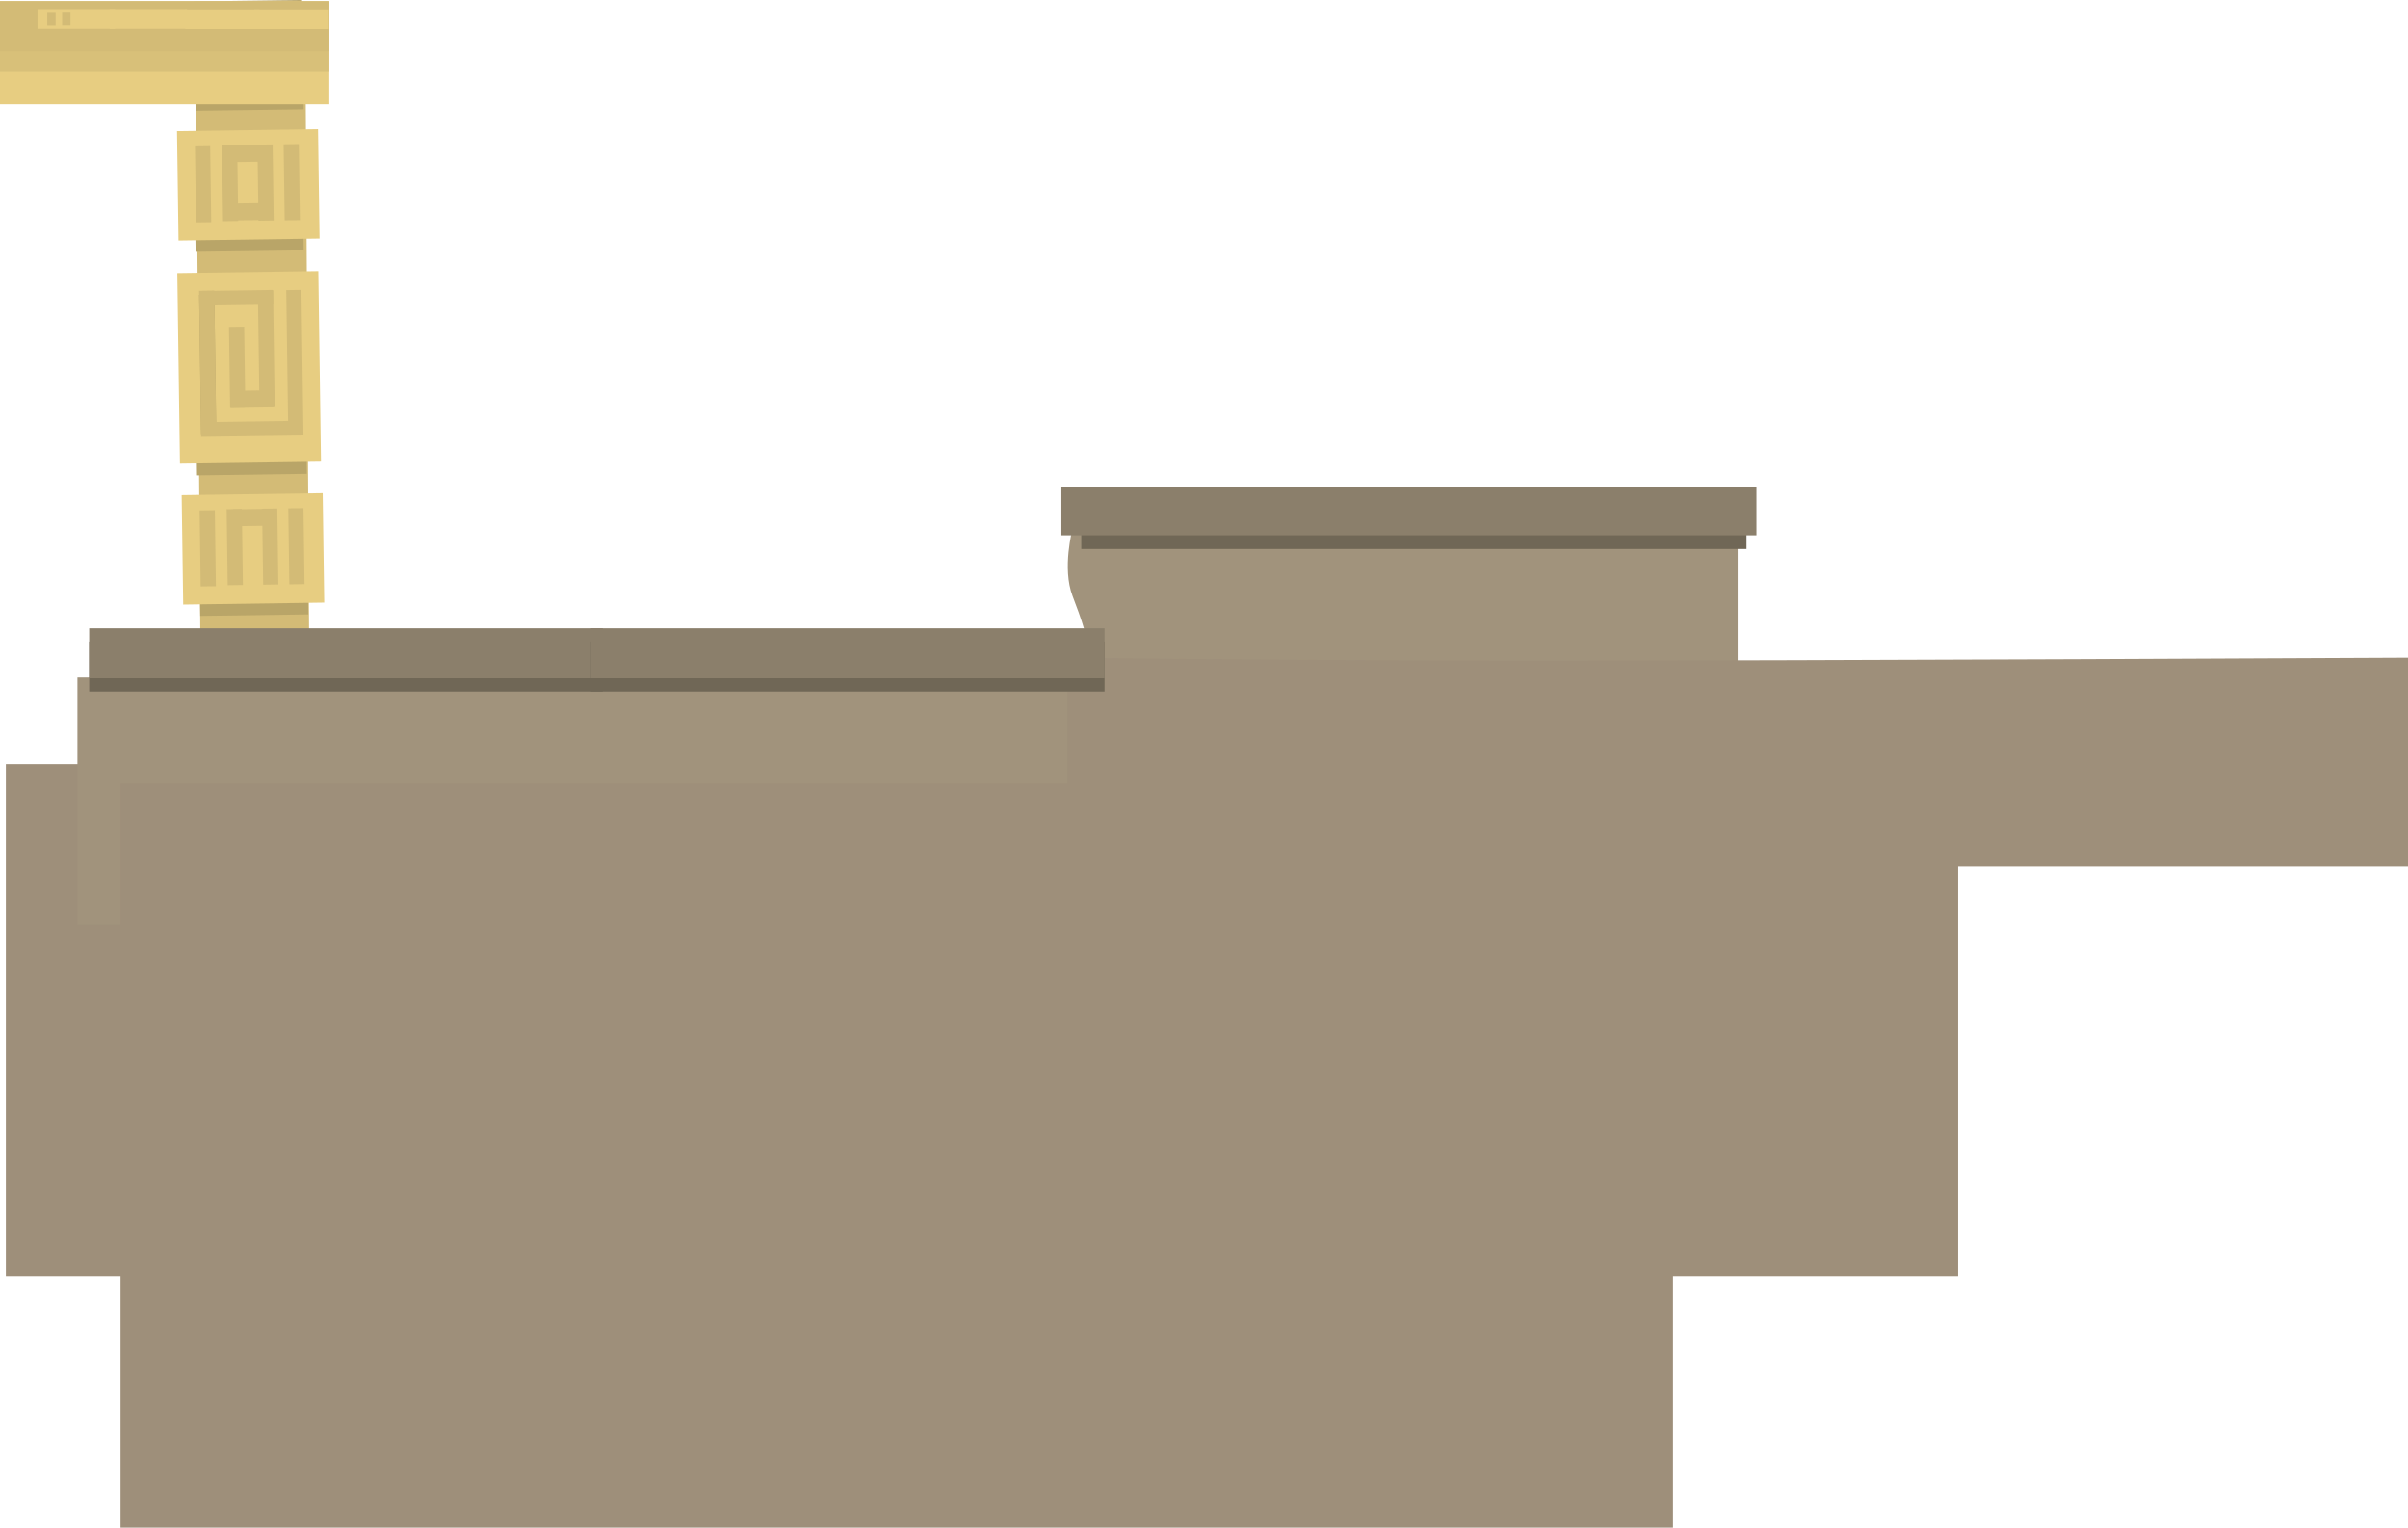 <svg version="1.1" xmlns="http://www.w3.org/2000/svg" xmlns:xlink="http://www.w3.org/1999/xlink" width="819" height="519.435"><g transform="translate(40,-77.365)"><g data-paper-data="{&quot;isPaintingLayer&quot;:true}" fill="none" fill-rule="nonzero" stroke="none" stroke-width="0" stroke-linecap="butt" stroke-linejoin="miter" stroke-miterlimit="10" stroke-dasharray="" stroke-dashoffset="0" font-family="none" font-weight="none" font-size="none" text-anchor="none" style="mix-blend-mode: normal"><path d="M28.163,296.179l-1.436,-187.139l37.26,3.524l1.156,182.877z" data-paper-data="{&quot;origPos&quot;:null,&quot;origRot&quot;:0}" fill="#d3bb76" stroke="none"/><path d="M26.526,162.995l-0.561,-40.116l36.757,-0.514l0.561,40.116z" data-paper-data="{&quot;origPos&quot;:null,&quot;origRot&quot;:0}" fill="#b9a568" stroke="none"/><path d="M20.727,159.144l-0.521,-37.215l47.957,-0.671l0.521,37.215z" data-paper-data="{&quot;origPos&quot;:null,&quot;origRot&quot;:0}" fill="#e7cd81" stroke="none"/><path d="M26.673,152.967l-0.361,-25.845l5.169,-0.072l0.361,25.845z" data-paper-data="{&quot;origPos&quot;:null,&quot;origRot&quot;:0}" fill="#d3bb76" stroke="none"/><path d="M56.821,152.258l-0.361,-25.845l5.169,-0.072l0.361,25.845z" data-paper-data="{&quot;origPos&quot;:null,&quot;origRot&quot;:0}" fill="#d3bb76" stroke="none"/><path d="M35.858,152.551l-0.361,-25.845l5.169,-0.072l0.361,25.845z" data-paper-data="{&quot;origPos&quot;:null,&quot;origRot&quot;:0}" fill="#d3bb76" stroke="none"/><path d="M47.919,152.382l-0.361,-25.845l5.169,-0.072l0.361,25.845z" data-paper-data="{&quot;origPos&quot;:null,&quot;origRot&quot;:0}" fill="#d3bb76" stroke="none"/><path d="M37.243,152.321l-0.08,-5.743l12.923,-0.181l0.08,5.743z" data-paper-data="{&quot;origPos&quot;:null,&quot;origRot&quot;:0}" fill="#d3bb76" stroke="none"/><path d="M37.827,132.495l-0.08,-5.743l12.923,-0.181l0.08,5.743z" data-paper-data="{&quot;origPos&quot;:null,&quot;origRot&quot;:0}" fill="#d3bb76" stroke="none"/><path d="M27.012,239.009l-0.902,-64.469l37.332,-0.522l0.902,64.469z" data-paper-data="{&quot;origPos&quot;:null,&quot;origRot&quot;:0}" fill="#b9a568" stroke="none"/><path d="M21.211,235.026l-0.907,-64.828l47.957,-0.671l0.907,64.828z" data-paper-data="{&quot;origPos&quot;:null,&quot;origRot&quot;:0}" fill="#e7cd81" stroke="none"/><path d="M28.395,225.002l-0.663,-47.383l5.169,-0.072l0.663,47.383z" data-paper-data="{&quot;origPos&quot;:null,&quot;origRot&quot;:0}" fill="#b9a568" stroke="none"/><path d="M28.376,223.623l-0.663,-47.383l5.169,-0.072l0.663,47.383z" data-paper-data="{&quot;origPos&quot;:null,&quot;origRot&quot;:0}" fill="#d3bb76" stroke="none"/><path d="M27.956,181.287l-0.07,-4.997l24.984,-0.349l0.07,4.997z" data-paper-data="{&quot;origPos&quot;:null,&quot;origRot&quot;:0}" fill="#d3bb76" stroke="none"/><path d="M48.252,215.418l-0.547,-39.112l5.169,-0.072l0.547,39.112z" data-paper-data="{&quot;origPos&quot;:null,&quot;origRot&quot;:0}" fill="#d3bb76" stroke="none"/><path d="M38.261,215.73l-0.381,-27.223l5.169,-0.072l0.381,27.223z" data-paper-data="{&quot;origPos&quot;:null,&quot;origRot&quot;:0}" fill="#d3bb76" stroke="none"/><path d="M38.434,215.779l-0.077,-5.514l14.818,-0.207l0.077,5.514z" data-paper-data="{&quot;origPos&quot;:null,&quot;origRot&quot;:0}" fill="#d3bb76" stroke="none"/><path d="M28.408,225.915l-0.07,-4.997l33.943,-0.475l0.07,4.997z" data-paper-data="{&quot;origPos&quot;:null,&quot;origRot&quot;:0}" fill="#d3bb76" stroke="none"/><path d="M58.043,225.449l-0.692,-49.45l5.169,-0.072l0.692,49.45z" data-paper-data="{&quot;origPos&quot;:null,&quot;origRot&quot;:0}" fill="#d3bb76" stroke="none"/><path d="M28.111,286.79l-0.561,-40.116l36.757,-0.514l0.561,40.116z" data-paper-data="{&quot;origPos&quot;:null,&quot;origRot&quot;:0}" fill="#b9a568" stroke="none"/><path d="M22.312,282.938l-0.521,-37.215l47.957,-0.671l0.521,37.215z" data-paper-data="{&quot;origPos&quot;:null,&quot;origRot&quot;:0}" fill="#e7cd81" stroke="none"/><path d="M28.258,276.761l-0.361,-25.845l5.169,-0.072l0.361,25.845z" data-paper-data="{&quot;origPos&quot;:null,&quot;origRot&quot;:0}" fill="#d3bb76" stroke="none"/><path d="M58.406,276.052l-0.361,-25.845l5.169,-0.072l0.361,25.845z" data-paper-data="{&quot;origPos&quot;:null,&quot;origRot&quot;:0}" fill="#d3bb76" stroke="none"/><path d="M37.443,276.346l-0.361,-25.845l5.169,-0.072l0.361,25.845z" data-paper-data="{&quot;origPos&quot;:null,&quot;origRot&quot;:0}" fill="#d3bb76" stroke="none"/><path d="M49.504,276.177l-0.361,-25.845l5.169,-0.072l0.361,25.845z" data-paper-data="{&quot;origPos&quot;:null,&quot;origRot&quot;:0}" fill="#d3bb76" stroke="none"/><path d="M39.412,256.289l-0.08,-5.743l12.923,-0.181l0.08,5.743z" data-paper-data="{&quot;origPos&quot;:null,&quot;origRot&quot;:0}" fill="#d3bb76" stroke="none"/><path d="M-38,511.2v-174h664v174z" data-paper-data="{&quot;origPos&quot;:null}" fill="#9e8f7a" stroke="none"/><path d="M152,392.4v-84h182v84z" data-paper-data="{&quot;origPos&quot;:null}" fill="#a1937c" stroke="none"/><path d="M-8.667,495.133v-105h196v105z" data-paper-data="{&quot;origPos&quot;:null}" fill="#9e8f7a" stroke="none"/><path d="M-13.667,391.733v-84h175v84z" data-paper-data="{&quot;origPos&quot;:null}" fill="#a1937c" stroke="none"/><path d="M-9.667,312.5v-17h174.681v17z" data-paper-data="{&quot;origPos&quot;:null}" fill="#706756" stroke="#000000"/><path d="M-9.667,308v-17c0,0 30.182,0 49.5,0c48.853,0 125.181,0 125.181,0v17z" data-paper-data="{&quot;origPos&quot;:null}" fill="#8b7f6b" stroke="#000000"/><path d="M334.657,413.297v-47.387h5.17v47.387z" data-paper-data="{&quot;origPos&quot;:null}" fill="#b9a568" stroke="none"/><path d="M334.657,411.918v-47.387h5.17v47.387z" data-paper-data="{&quot;origPos&quot;:null}" fill="#d3bb76" stroke="none"/><path d="M344.651,404.164v-27.226h5.17v27.226z" data-paper-data="{&quot;origPos&quot;:null}" fill="#d3bb76" stroke="none"/><path d="M344.824,404.216v-5.514h14.819v5.514z" data-paper-data="{&quot;origPos&quot;:null}" fill="#d3bb76" stroke="none"/><path d="M334.657,416.21v-4.997h33.946v4.997z" data-paper-data="{&quot;origPos&quot;:null}" fill="#d3bb76" stroke="none"/><path d="M333.508,475.075v-40.12h36.761v40.12z" data-paper-data="{&quot;origPos&quot;:null}" fill="#b9a568" stroke="none"/><path d="M327.764,471.143v-37.219h47.962v37.219z" data-paper-data="{&quot;origPos&quot;:null}" fill="#e7cd81" stroke="none"/><path d="M333.795,465.05v-25.848h5.17v25.848z" data-paper-data="{&quot;origPos&quot;:null}" fill="#d3bb76" stroke="none"/><path d="M302.951,464.762v-25.848h5.17v25.848z" data-paper-data="{&quot;origPos&quot;:null}" fill="#d3bb76" stroke="none"/><path d="M342.986,464.762v-25.848h5.17v25.848z" data-paper-data="{&quot;origPos&quot;:null}" fill="#d3bb76" stroke="none"/><path d="M355.048,464.762v-25.848h5.17v25.848z" data-paper-data="{&quot;origPos&quot;:null}" fill="#d3bb76" stroke="none"/><path d="M344.374,464.552v-5.744h12.924v5.744z" data-paper-data="{&quot;origPos&quot;:null}" fill="#d3bb76" stroke="none"/><path d="M345.235,444.735v-5.744h12.924v5.744z" data-paper-data="{&quot;origPos&quot;:null}" fill="#d3bb76" stroke="none"/><path d="M146,456.8v-80h198v80z" data-paper-data="{&quot;origPos&quot;:null}" fill="#9e8f7a" stroke="none"/><path d="M330.179,345.07c0,0 -2.074,-11.191 -1.671,-17.362c0.663,-10.143 2.348,-14.286 2.348,-24.441c0,-7.2 -3.359,-16.174 -6.064,-23.251c-3.612,-9.449 -0.025,-22.725 -0.025,-22.725h226.242c0,0 0,14.861 0,23.949c0,24.781 0,62.836 0,62.836z" data-paper-data="{&quot;origPos&quot;:null}" fill="#a1937c" stroke="#000000"/><path d="M323,372v-71c0,0 80.535,1 157.241,1c101.253,0 298.759,-1 298.759,-1v71z" data-paper-data="{&quot;origPos&quot;:null}" fill="#9e8f7a" stroke="none"/><path d="M327.766,264.037v-17.556h226.242v17.556z" data-paper-data="{&quot;origPos&quot;:null}" fill="#706756" stroke="#000000"/><path d="M321,259.39v-16.556c0,0 40.845,0 66.987,0c66.112,0 169.405,0 169.405,0v16.556z" data-paper-data="{&quot;origPos&quot;:null}" fill="#8b7f6b" stroke="#000000"/><path d="M161,312.5v-17h174.681v17z" data-paper-data="{&quot;origPos&quot;:null}" fill="#706756" stroke="#000000"/><path d="M26.526,114.995l-0.561,-37.154l36.757,-0.476l0.561,37.154z" data-paper-data="{&quot;origPos&quot;:null,&quot;origRot&quot;:0}" fill="#b9a568" stroke="none"/><path d="M161,308v-17c0,0 30.182,0 49.5,0c48.853,0 125.181,0 125.181,0v17z" data-paper-data="{&quot;origPos&quot;:null}" fill="#8b7f6b" stroke="#000000"/><path d="M1,596.8v-253h528v253z" data-paper-data="{&quot;origPos&quot;:null}" fill="#9e8f7a" stroke="none"/><path d="M-40,112.8v-35h112v35z" data-paper-data="{&quot;origPos&quot;:null}" fill="#e7cd81" stroke="none"/><path d="M-40,101.8v-24h112v24z" data-paper-data="{&quot;origPos&quot;:null}" fill="#d8c079" stroke="none"/><path d="M-40,94.8v-17h112v17z" data-paper-data="{&quot;origPos&quot;:null}" fill="#d3bb76" stroke="none"/><path d="M-27.236,87.112v-6.628h26.364v6.628z" data-paper-data="{&quot;origPos&quot;:null}" fill="#e7cd81" stroke="none"/><path d="M-23.921,86.027v-4.603h2.842v4.603z" data-paper-data="{&quot;origPos&quot;:null}" fill="#d3bb76" stroke="none"/><path d="M-18.869,85.976v-4.603h2.842v4.603z" data-paper-data="{&quot;origPos&quot;:null}" fill="#d3bb76" stroke="none"/><path d="M-2.736,87.112v-6.628h26.364v6.628z" data-paper-data="{&quot;origPos&quot;:null}" fill="#e7cd81" stroke="none"/><path d="M23.014,87.193v-6.628h25.327v6.628z" data-paper-data="{&quot;origPos&quot;:null}" fill="#e7cd81" stroke="none"/><path d="M46.551,87.193v-6.628h25.327v6.628z" data-paper-data="{&quot;origPos&quot;:null}" fill="#e7cd81" stroke="none"/></g></g></svg>